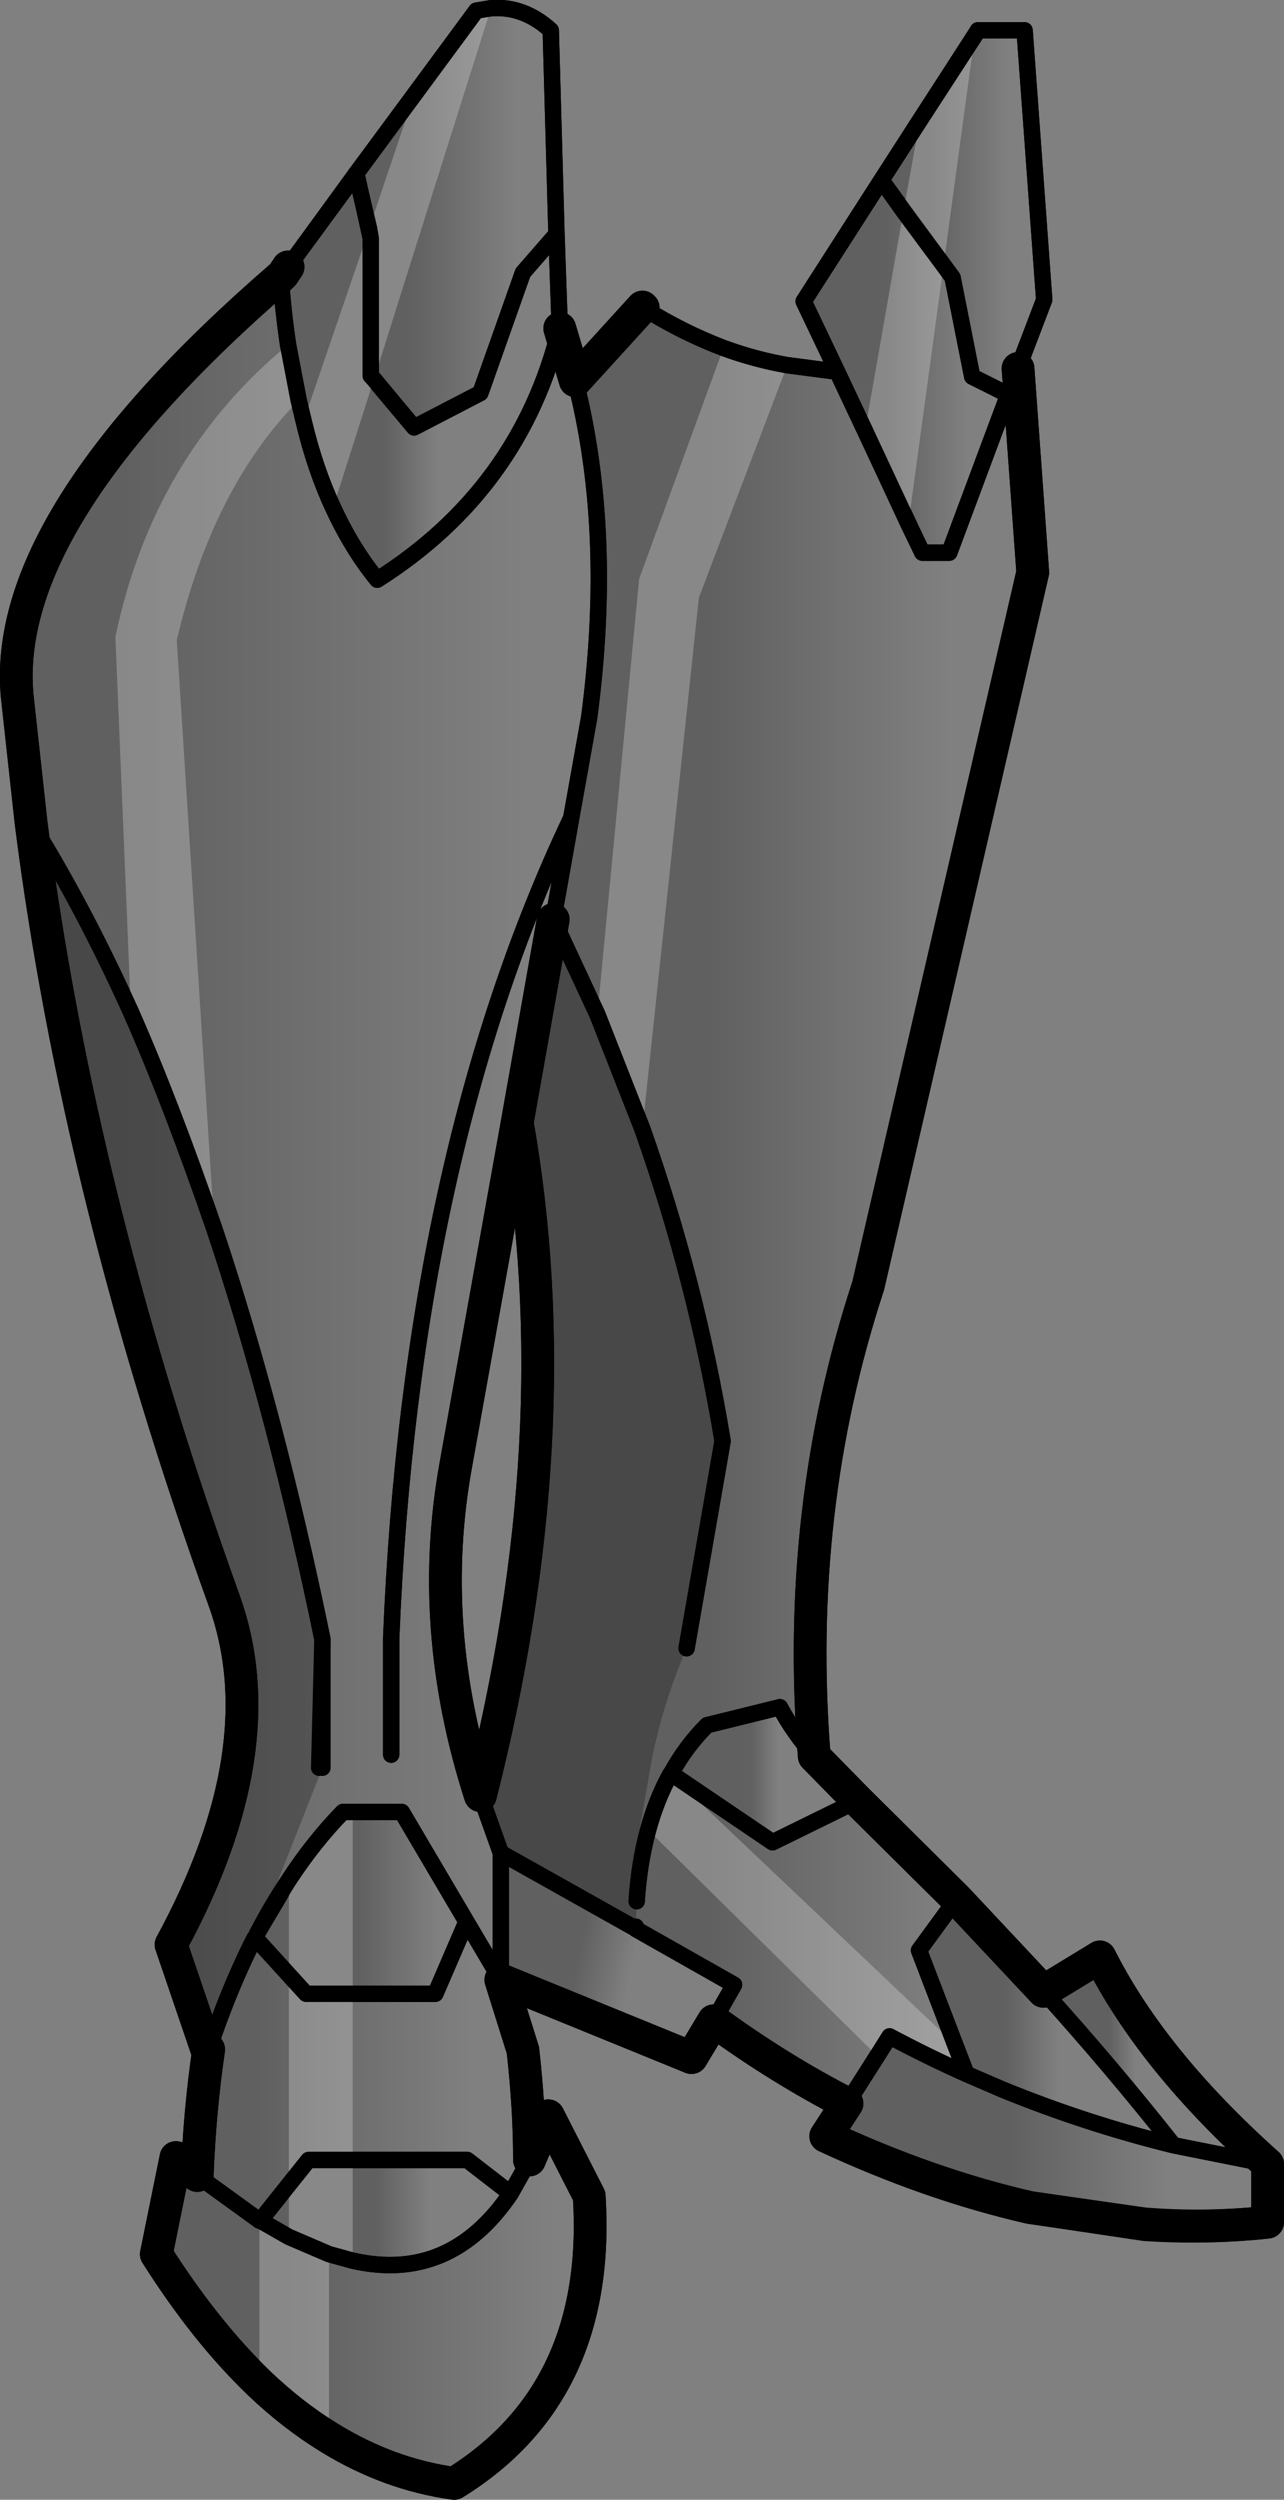 <?xml version="1.0" encoding="UTF-8" standalone="no"?>
<svg xmlns:xlink="http://www.w3.org/1999/xlink" height="152.65px" width="78.45px" xmlns="http://www.w3.org/2000/svg">
  <rect width="100%" height="100%" fill="#808080" stroke="none"/>
  <g transform="matrix(1.0, 0.0, 0.0, 1.0, -158.35, -316.85)">
    <path d="M160.25 367.1 L159.4 359.35 Q158.4 348.55 175.5 333.75 175.65 335.9 175.95 337.9 L176.6 341.3 176.9 342.55 Q177.6 345.5 178.7 347.85 179.85 350.35 181.4 352.25 190.15 346.7 192.55 336.9 L193.5 340.1 Q195.85 349.3 194.35 360.65 L193.25 366.8 192.15 373.0 189.95 385.4 186.2 406.3 Q184.4 416.25 187.7 426.5 L188.95 430.0 188.95 437.75 186.85 434.2 182.9 427.5 179.3 427.5 Q177.5 429.35 176.0 431.65 L174.1 434.85 173.95 435.2 173.9 435.2 173.7 435.6 Q172.25 438.55 171.1 442.0 L171.0 442.05 168.8 435.6 Q175.3 423.65 172.05 414.6 163.15 389.9 160.25 367.1 163.45 372.25 166.35 378.65 168.8 384.2 171.45 391.9 175.2 403.1 178.05 416.95 L177.85 424.8 178.05 416.95 Q175.2 403.1 171.45 391.9 168.8 384.2 166.35 378.65 163.45 372.25 160.25 367.1 M182.25 424.0 L182.25 416.9 Q183.45 387.45 193.25 366.8 183.45 387.45 182.25 416.9 L182.25 424.0" fill="url(#gradient0)" fill-rule="evenodd" stroke="none"/>
    <path d="M212.2 327.85 L218.1 318.7 220.95 318.7 222.15 335.15 220.55 339.35 219.95 340.95 217.75 339.85 216.55 333.8 212.2 327.85" fill="url(#gradient1)" fill-rule="evenodd" stroke="none"/>
    <path d="M220.55 339.35 L221.45 351.8 211.4 395.35 Q206.9 409.05 208.1 424.1 206.8 422.6 206.0 421.1 L201.55 422.2 Q200.25 423.5 199.35 425.15 L205.55 429.35 210.75 426.8 216.8 432.8 214.5 435.95 217.4 443.5 Q215.05 442.45 212.7 441.2 L210.1 445.3 Q206.0 443.2 201.95 440.25 L203.2 438.05 197.2 434.65 197.15 434.6 188.95 430.0 187.7 426.5 Q193.3 404.45 189.95 385.4 L192.15 373.0 193.25 366.8 194.35 360.65 Q195.85 349.3 193.5 340.1 L197.6 335.6 197.65 335.65 Q200.05 337.15 202.55 338.1 204.45 338.8 206.45 339.15 L209.5 339.55 214.7 350.6 216.35 350.6 219.95 340.95 220.55 339.35 M200.3 417.5 L202.5 404.85 Q200.9 395.15 197.6 385.8 L194.85 378.8 192.15 373.0 194.85 378.8 197.6 385.8 Q200.9 395.15 202.5 404.85 L200.3 417.5 M197.25 432.95 Q197.4 430.6 197.95 428.6 198.45 426.75 199.3 425.2 L199.35 425.15 199.3 425.2 Q198.45 426.75 197.95 428.6 197.4 430.6 197.25 432.95" fill="url(#gradient2)" fill-rule="evenodd" stroke="none"/>
    <path d="M209.5 339.55 L207.45 335.25 212.2 327.85 216.55 333.8 217.75 339.85 219.95 340.95 216.35 350.6 214.7 350.6 209.5 339.55" fill="url(#gradient3)" fill-rule="evenodd" stroke="none"/>
    <path d="M180.15 327.4 L187.45 317.5 188.35 317.35 Q190.35 317.2 192.0 318.7 L192.35 331.15 190.3 333.5 187.7 340.85 183.65 342.95 181.0 339.8 181.0 331.4 180.15 327.55 180.15 327.4" fill="url(#gradient4)" fill-rule="evenodd" stroke="none"/>
    <path d="M192.35 331.15 L192.55 336.9 Q190.15 346.7 181.4 352.25 179.85 350.35 178.7 347.85 177.6 345.5 176.9 342.55 L176.6 341.3 175.95 337.9 Q175.65 335.9 175.5 333.75 L175.65 333.6 175.95 333.15 180.1 327.5 180.15 327.55 181.0 331.4 181.0 339.8 183.65 342.95 187.7 340.85 190.3 333.5 192.35 331.15" fill="url(#gradient5)" fill-rule="evenodd" stroke="none"/>
    <path d="M208.1 424.1 L210.75 426.8 205.55 429.35 199.35 425.15 Q200.25 423.5 201.55 422.2 L206.0 421.1 Q206.8 422.6 208.1 424.1" fill="url(#gradient6)" fill-rule="evenodd" stroke="none"/>
    <path d="M235.8 449.0 L235.8 452.55 Q232.05 452.95 228.25 452.65 L221.25 451.65 Q215.15 450.25 208.8 447.3 L210.1 445.3 212.7 441.2 Q215.05 442.45 217.4 443.5 L219.6 444.45 Q224.75 446.55 230.05 447.85 L235.8 449.0" fill="url(#gradient7)" fill-rule="evenodd" stroke="none"/>
    <path d="M216.8 432.8 L222.1 438.45 Q226.3 443.1 230.05 447.85 224.75 446.55 219.6 444.45 L217.4 443.5 214.5 435.95 216.8 432.8" fill="url(#gradient8)" fill-rule="evenodd" stroke="none"/>
    <path d="M222.1 438.45 L225.55 436.35 Q228.75 442.7 235.8 449.0 L230.05 447.85 Q226.3 443.1 222.1 438.45" fill="url(#gradient9)" fill-rule="evenodd" stroke="none"/>
    <path d="M173.95 435.2 L174.1 434.85 176.0 431.65 Q177.5 429.35 179.3 427.5 L182.9 427.5 186.85 434.2 184.95 438.6 177.05 438.6 174.05 435.3 173.95 435.2" fill="url(#gradient10)" fill-rule="evenodd" stroke="none"/>
    <path d="M188.95 437.75 L190.3 442.05 Q190.7 445.6 190.7 448.75 L189.55 450.8 186.9 448.75 177.2 448.75 174.25 452.45 174.2 452.45 170.4 449.7 Q170.55 445.75 171.1 442.0 172.25 438.55 173.7 435.6 L174.05 435.3 177.05 438.6 184.95 438.6 186.85 434.2 188.95 437.75" fill="url(#gradient11)" fill-rule="evenodd" stroke="none"/>
    <path d="M201.95 440.25 L200.6 442.5 188.95 437.75 188.95 430.0 197.15 434.6 197.2 434.65 203.2 438.05 201.95 440.25" fill="url(#gradient12)" fill-rule="evenodd" stroke="none"/>
    <path d="M174.25 452.45 L177.2 448.75 186.9 448.75 189.55 450.8 Q185.85 456.25 179.9 454.9 L178.45 454.5 176.0 453.45 174.25 452.45" fill="url(#gradient13)" fill-rule="evenodd" stroke="none"/>
    <path d="M190.7 448.75 L191.85 446.05 194.35 450.95 Q195.1 462.95 186.1 468.5 182.1 467.95 178.45 465.7 176.25 464.35 174.2 462.4 170.9 459.2 167.9 454.5 L169.1 448.6 170.4 449.7 174.2 452.45 174.25 452.45 176.0 453.45 178.45 454.5 179.9 454.9 Q185.85 456.25 189.55 450.8 L190.7 448.75" fill="url(#gradient14)" fill-rule="evenodd" stroke="none"/>
    <path d="M175.5 333.75 Q158.4 348.55 159.4 359.35 L160.25 367.1 Q163.15 389.9 172.05 414.6 175.3 423.65 168.8 435.6 L171.0 442.05 171.05 442.15 171.1 442.0 Q170.55 445.75 170.4 449.7 L169.1 448.6 167.9 454.5 Q170.9 459.2 174.2 462.4 176.25 464.35 178.45 465.7 182.1 467.95 186.1 468.5 195.1 462.95 194.35 450.95 L191.85 446.05 190.7 448.75 Q190.7 445.6 190.3 442.05 L188.95 437.75 200.6 442.5 201.95 440.25 Q206.0 443.2 210.1 445.3 L208.8 447.3 Q215.15 450.25 221.25 451.65 L228.25 452.65 Q232.05 452.95 235.8 452.55 L235.8 449.0 Q228.75 442.7 225.55 436.35 L222.1 438.45 216.8 432.8 210.75 426.8 208.1 424.1 Q206.9 409.05 211.4 395.35 L221.45 351.8 220.55 339.35 M197.65 335.65 L197.6 335.6 193.5 340.1 192.55 336.9 M175.95 333.15 L175.65 333.6 M192.15 373.0 L189.95 385.4 Q193.3 404.45 187.7 426.5 184.4 416.25 186.2 406.3 L189.95 385.4" fill="none" stroke="#000000" stroke-linecap="round" stroke-linejoin="round" stroke-width="2.0"/>
    <path d="M160.25 367.1 Q163.45 372.25 166.35 378.65 168.8 384.2 171.45 391.9 175.2 403.1 178.05 416.95 L177.85 424.8 M212.2 327.85 L218.1 318.7 220.95 318.7 222.15 335.15 220.55 339.35 219.95 340.95 216.35 350.6 214.7 350.6 209.5 339.55 207.45 335.25 212.2 327.85 216.55 333.8 217.75 339.85 219.95 340.95 M209.5 339.55 L206.45 339.15 Q204.45 338.8 202.55 338.1 200.05 337.15 197.65 335.65 M193.5 340.1 Q195.85 349.3 194.35 360.65 L193.25 366.8 192.15 373.0 194.85 378.8 197.6 385.8 Q200.9 395.15 202.5 404.85 L200.3 417.5 M180.15 327.4 L187.45 317.5 188.35 317.35 Q190.35 317.2 192.0 318.7 L192.35 331.15 192.55 336.9 Q190.15 346.7 181.4 352.25 179.85 350.35 178.7 347.85 177.6 345.5 176.9 342.55 L176.6 341.3 175.95 337.9 Q175.65 335.9 175.5 333.75 L175.65 333.6 M180.1 327.5 L180.1 327.45 180.15 327.4 M180.15 327.55 L181.0 331.4 181.0 339.8 183.65 342.95 187.7 340.85 190.3 333.5 192.35 331.15 M180.1 327.45 L180.15 327.55 M180.1 327.5 L175.95 333.15 M187.7 426.5 L188.95 430.0 197.15 434.6 197.2 434.65 203.2 438.05 201.95 440.25 M208.1 424.1 Q206.8 422.6 206.0 421.1 L201.55 422.2 Q200.25 423.5 199.35 425.15 L205.55 429.35 210.75 426.8 M230.05 447.85 Q224.75 446.55 219.6 444.45 L217.4 443.5 Q215.05 442.45 212.7 441.2 L210.1 445.3 M217.4 443.5 L214.5 435.95 216.8 432.8 M173.95 435.2 L174.1 434.85 176.0 431.65 Q177.5 429.35 179.3 427.5 L182.9 427.5 186.85 434.2 188.95 437.75 188.95 430.0 M174.05 435.3 L173.95 435.25 173.95 435.2 173.9 435.2 173.7 435.6 Q172.25 438.55 171.1 442.0 M186.85 434.2 L184.95 438.6 177.05 438.6 174.05 435.3 M199.35 425.15 L199.3 425.2 Q198.45 426.75 197.95 428.6 197.4 430.6 197.25 432.95 M193.25 366.8 Q183.45 387.45 182.25 416.9 L182.25 424.0 M174.25 452.45 L177.2 448.75 186.9 448.75 189.55 450.8 190.7 448.75 M170.4 449.7 L174.2 452.45 174.25 452.45 176.0 453.45 178.45 454.5 179.9 454.9 Q185.85 456.25 189.55 450.8 M235.8 449.0 L230.05 447.85 Q226.3 443.1 222.1 438.45" fill="none" stroke="#000000" stroke-linecap="round" stroke-linejoin="round" stroke-width="1.0"/>
    <path d="M166.35 378.65 L165.4 355.75 Q167.7 344.7 175.95 337.9 L176.6 341.3 Q171.35 346.6 169.15 355.95 L171.45 391.9 Q168.8 384.2 166.35 378.65 M183.65 322.65 L187.45 317.5 188.35 317.35 181.25 339.85 181.0 339.8 181.2 340.0 178.7 347.85 Q177.6 345.5 176.9 342.55 L180.75 331.3 181.0 331.4 180.9 330.8 183.65 322.65 M202.55 338.1 Q204.45 338.8 206.45 339.15 L201.05 353.35 197.6 385.8 194.85 378.8 197.4 352.2 202.55 338.1 M214.55 324.2 L217.9 319.05 216.0 333.05 213.85 348.85 211.2 343.15 213.55 329.75 214.55 324.2 M178.45 465.7 Q176.25 464.35 174.2 462.4 L174.2 452.45 174.25 452.45 176.0 453.45 176.0 450.25 177.2 448.75 179.9 448.75 177.2 448.75 176.0 450.25 176.0 437.45 176.0 431.65 Q177.5 429.35 179.3 427.5 L179.9 427.5 179.9 438.6 177.05 438.6 176.0 437.45 177.05 438.6 179.9 438.6 179.9 448.75 179.9 454.9 178.45 454.5 178.45 465.7 M213.55 329.75 L216.0 333.05 213.55 329.75 M181.0 331.4 L181.0 339.8 181.0 331.4 M211.95 442.4 L197.95 428.6 Q198.45 426.75 199.3 425.2 L216.7 441.7 217.4 443.5 Q215.05 442.45 212.7 441.2 L211.95 442.4 M178.45 454.5 L176.0 453.45 178.45 454.5" fill="#ffffff" fill-opacity="0.251" fill-rule="evenodd" stroke="none"/>
    <path d="M171.1 442.0 L171.05 442.15 171.0 442.05 171.1 442.0 M181.0 331.4 L180.75 331.3 180.9 330.8 181.0 331.4 M181.2 340.0 L181.0 339.8 181.25 339.85 181.2 340.0 M197.2 434.5 L197.2 434.65 197.15 434.6 197.2 434.5" fill="#000000" fill-rule="evenodd" stroke="none"/>
    <path d="M160.25 367.1 Q163.45 372.25 166.35 378.65 168.8 384.2 171.45 391.9 175.2 403.1 178.05 416.95 L178.05 424.8 174.05 434.95 173.95 435.2 173.75 435.55 173.7 435.6 Q172.25 438.55 171.1 442.0 L171.0 442.05 168.8 435.6 Q175.3 423.65 172.05 414.6 163.15 389.9 160.25 367.1 M192.15 373.0 L194.85 378.8 197.6 385.8 Q200.9 395.15 202.5 404.85 L200.3 417.5 Q198.9 420.75 198.2 424.15 L197.5 428.15 Q197.2 430.5 197.25 432.95 L197.2 434.5 197.15 434.6 188.95 430.0 187.7 426.5 Q193.3 404.45 189.95 385.4 L192.15 373.0" fill="#000000" fill-opacity="0.251" fill-rule="evenodd" stroke="none"/>
    <path d="M175.5 333.75 Q158.4 348.55 159.4 359.35 L160.25 367.1 Q163.15 389.9 172.05 414.6 175.3 423.65 168.8 435.6 L171.0 442.05 171.05 442.15 171.1 442.0 Q170.55 445.75 170.4 449.7 L169.1 448.6 167.9 454.5 Q170.9 459.25 174.2 462.4 176.25 464.35 178.45 465.7 182.1 467.95 186.1 468.5 195.1 462.95 194.35 450.95 L191.85 446.05 190.7 448.75 Q190.7 445.6 190.3 442.05 L188.95 437.75 200.6 442.5 201.95 440.25 Q206.0 443.2 210.1 445.3 L208.8 447.3 Q215.15 450.25 221.25 451.65 L228.3 452.7 Q232.1 452.95 235.8 452.55 L235.8 449.0 Q228.75 442.7 225.55 436.35 L222.1 438.45 216.8 432.8 210.75 426.8 208.1 424.1 Q206.9 409.05 211.4 395.35 L221.45 351.8 220.55 339.35 M192.55 336.9 L193.5 340.1 197.6 335.6 197.65 335.65 M189.95 385.4 L192.15 373.0 M187.7 426.5 Q184.4 416.25 186.2 406.3 L189.95 385.4 Q193.3 404.45 187.7 426.5" fill="none" stroke="#000000" stroke-linecap="round" stroke-linejoin="round" stroke-width="2.0"/>
    <path d="M160.25 367.1 Q163.45 372.25 166.35 378.65 168.8 384.2 171.45 391.9 175.2 403.1 178.05 416.95 L178.05 424.8 M175.95 337.9 Q175.65 335.9 175.5 333.75 L175.65 333.6 M175.95 333.15 L180.1 327.45 183.65 322.65 187.45 317.5 188.35 317.35 Q190.35 317.2 192.0 318.7 L192.35 331.15 192.55 336.9 Q190.15 346.7 181.4 352.25 179.85 350.35 178.7 347.85 177.6 345.5 176.9 342.55 L176.6 341.3 175.95 337.9 M197.65 335.65 Q200.05 337.15 202.55 338.1 204.45 338.8 206.45 339.15 L209.5 339.55 207.45 335.25 212.2 327.85 214.55 324.2 217.9 319.05 218.1 318.7 220.95 318.7 222.15 335.15 220.55 339.35 219.95 340.95 216.35 350.6 214.7 350.6 213.85 348.85 211.2 343.15 209.5 339.55 M216.0 333.05 L213.55 329.75 212.2 327.85 M216.0 333.05 L216.55 333.8 217.75 339.85 219.95 340.95 M181.0 331.4 L180.9 330.8 180.1 327.45 M181.2 340.0 L181.0 339.8 181.0 331.4 M181.2 340.0 L183.65 342.95 187.7 340.85 190.3 333.5 192.35 331.15 M193.5 340.1 Q195.85 349.3 194.35 360.65 L193.25 366.8 192.15 373.0 194.85 378.8 197.6 385.8 Q200.9 395.15 202.5 404.85 L200.3 417.5 M174.05 434.95 Q174.95 433.2 176.0 431.65 177.5 429.35 179.3 427.5 L179.9 427.5 182.9 427.5 186.85 434.2 188.95 437.75 188.95 430.0 187.7 426.5 M199.3 425.2 L199.35 425.15 Q200.25 423.5 201.55 422.2 L206.0 421.1 Q206.8 422.6 208.1 424.1 M210.75 426.8 L205.55 429.35 199.35 425.15 M210.1 445.3 L211.95 442.4 212.7 441.2 Q215.05 442.45 217.4 443.5 L216.7 441.7 214.5 435.95 216.8 432.8 M197.95 428.6 Q197.4 430.6 197.25 432.95 M197.2 434.5 L197.2 434.65 203.2 438.05 201.95 440.25 M199.3 425.2 Q198.45 426.75 197.95 428.6 M217.4 443.5 L219.6 444.45 Q224.75 446.55 230.05 447.85 226.3 443.1 222.1 438.45 M173.75 435.55 L173.95 435.2 174.05 434.95 M173.95 435.2 L176.0 437.45 177.05 438.6 179.9 438.6 184.95 438.6 186.85 434.2 M171.1 442.0 Q172.25 438.55 173.7 435.6 M197.15 434.6 L197.2 434.65 M197.15 434.6 L188.95 430.0 M193.25 366.8 Q183.45 387.45 182.25 416.9 L182.25 424.0 M179.9 454.9 Q185.85 456.25 189.55 450.8 L186.9 448.75 179.9 448.75 177.2 448.75 176.0 450.25 174.25 452.45 176.0 453.45 178.45 454.5 179.9 454.9 M190.7 448.75 L189.55 450.8 M170.4 449.7 L174.2 452.45 M230.05 447.85 L235.8 449.0" fill="none" stroke="#000000" stroke-linecap="round" stroke-linejoin="round" stroke-width="1.0"/>
    <path d="M175.65 333.6 L175.95 333.15" fill="none" stroke="#000000" stroke-linecap="round" stroke-linejoin="round" stroke-width="2.0"/>
    <path d="M174.25 452.45 L174.2 452.45" fill="none" stroke="#000000" stroke-linecap="round" stroke-linejoin="round" stroke-width="1.0"/>
  </g>
  <defs>
    <linearGradient gradientTransform="matrix(-0.015, 0.0, 0.0, -0.066, 177.95, 387.9)" gradientUnits="userSpaceOnUse" id="gradient0" spreadMethod="pad" x1="-819.2" x2="819.2">
      <stop offset="0.0" stop-color="#000000" stop-opacity="0.0"/>
      <stop offset="1.0" stop-color="#000000" stop-opacity="0.251"/>
    </linearGradient>
    <linearGradient gradientTransform="matrix(-0.003, 0.0, 0.0, -0.014, 217.5, 329.85)" gradientUnits="userSpaceOnUse" id="gradient1" spreadMethod="pad" x1="-819.2" x2="819.2">
      <stop offset="0.0" stop-color="#000000" stop-opacity="0.0"/>
      <stop offset="1.0" stop-color="#000000" stop-opacity="0.251"/>
    </linearGradient>
    <linearGradient gradientTransform="matrix(-0.009, 0.0, 0.0, -0.067, 208.95, 390.45)" gradientUnits="userSpaceOnUse" id="gradient2" spreadMethod="pad" x1="-819.2" x2="819.2">
      <stop offset="0.0" stop-color="#000000" stop-opacity="0.0"/>
      <stop offset="1.0" stop-color="#000000" stop-opacity="0.251"/>
    </linearGradient>
    <linearGradient gradientTransform="matrix(-0.003, 0.0, 0.0, -0.014, 214.95, 339.25)" gradientUnits="userSpaceOnUse" id="gradient3" spreadMethod="pad" x1="-819.2" x2="819.2">
      <stop offset="0.0" stop-color="#000000" stop-opacity="0.0"/>
      <stop offset="1.0" stop-color="#000000" stop-opacity="0.251"/>
    </linearGradient>
    <linearGradient gradientTransform="matrix(-0.004, 0.0, 0.0, -0.016, 186.55, 330.15)" gradientUnits="userSpaceOnUse" id="gradient4" spreadMethod="pad" x1="-819.2" x2="819.2">
      <stop offset="0.0" stop-color="#000000" stop-opacity="0.0"/>
      <stop offset="1.0" stop-color="#000000" stop-opacity="0.251"/>
    </linearGradient>
    <linearGradient gradientTransform="matrix(-0.002, 0.0, 0.0, -0.015, 183.45, 339.9)" gradientUnits="userSpaceOnUse" id="gradient5" spreadMethod="pad" x1="-819.2" x2="819.2">
      <stop offset="0.0" stop-color="#000000" stop-opacity="0.0"/>
      <stop offset="1.0" stop-color="#000000" stop-opacity="0.251"/>
    </linearGradient>
    <linearGradient gradientTransform="matrix(-0.001, 0.0, 0.0, -0.005, 205.05, 425.25)" gradientUnits="userSpaceOnUse" id="gradient6" spreadMethod="pad" x1="-819.2" x2="819.2">
      <stop offset="0.0" stop-color="#000000" stop-opacity="0.0"/>
      <stop offset="1.0" stop-color="#000000" stop-opacity="0.251"/>
    </linearGradient>
    <linearGradient gradientTransform="matrix(-0.006, 0.0, 0.0, -0.007, 224.8, 447.0)" gradientUnits="userSpaceOnUse" id="gradient7" spreadMethod="pad" x1="-819.2" x2="819.2">
      <stop offset="0.0" stop-color="#000000" stop-opacity="0.0"/>
      <stop offset="1.0" stop-color="#000000" stop-opacity="0.251"/>
    </linearGradient>
    <linearGradient gradientTransform="matrix(-0.002, 0.0, 0.0, -0.009, 221.4, 440.35)" gradientUnits="userSpaceOnUse" id="gradient8" spreadMethod="pad" x1="-819.2" x2="819.2">
      <stop offset="0.0" stop-color="#000000" stop-opacity="0.0"/>
      <stop offset="1.0" stop-color="#000000" stop-opacity="0.251"/>
    </linearGradient>
    <linearGradient gradientTransform="matrix(-0.001, 0.0, 0.0, -0.008, 226.9, 442.7)" gradientUnits="userSpaceOnUse" id="gradient9" spreadMethod="pad" x1="-819.2" x2="819.2">
      <stop offset="0.0" stop-color="#000000" stop-opacity="0.0"/>
      <stop offset="1.0" stop-color="#000000" stop-opacity="0.251"/>
    </linearGradient>
    <linearGradient gradientTransform="matrix(-0.003, 0.0, 0.0, -0.007, 182.65, 433.05)" gradientUnits="userSpaceOnUse" id="gradient10" spreadMethod="pad" x1="-819.2" x2="819.2">
      <stop offset="0.0" stop-color="#000000" stop-opacity="0.0"/>
      <stop offset="1.0" stop-color="#000000" stop-opacity="0.251"/>
    </linearGradient>
    <linearGradient gradientTransform="matrix(-0.008, 0.0, 0.0, -0.011, 180.55, 443.35)" gradientUnits="userSpaceOnUse" id="gradient11" spreadMethod="pad" x1="-819.2" x2="819.2">
      <stop offset="0.0" stop-color="#000000" stop-opacity="0.0"/>
      <stop offset="1.0" stop-color="#000000" stop-opacity="0.251"/>
    </linearGradient>
    <linearGradient gradientTransform="matrix(-0.002, -5.0E-4, 0.001, -0.005, 195.35, 436.45)" gradientUnits="userSpaceOnUse" id="gradient12" spreadMethod="pad" x1="-819.2" x2="819.2">
      <stop offset="0.0" stop-color="#000000" stop-opacity="0.0"/>
      <stop offset="1.0" stop-color="#000000" stop-opacity="0.251"/>
    </linearGradient>
    <linearGradient gradientTransform="matrix(-0.002, 0.0, 0.0, -0.004, 182.95, 451.95)" gradientUnits="userSpaceOnUse" id="gradient13" spreadMethod="pad" x1="-819.2" x2="819.2">
      <stop offset="0.0" stop-color="#000000" stop-opacity="0.0"/>
      <stop offset="1.0" stop-color="#000000" stop-opacity="0.251"/>
    </linearGradient>
    <linearGradient gradientTransform="matrix(-0.01, 0.0, 0.0, -0.014, 183.95, 457.3)" gradientUnits="userSpaceOnUse" id="gradient14" spreadMethod="pad" x1="-819.2" x2="819.2">
      <stop offset="0.0" stop-color="#000000" stop-opacity="0.0"/>
      <stop offset="1.0" stop-color="#000000" stop-opacity="0.251"/>
    </linearGradient>
  </defs>
</svg>
